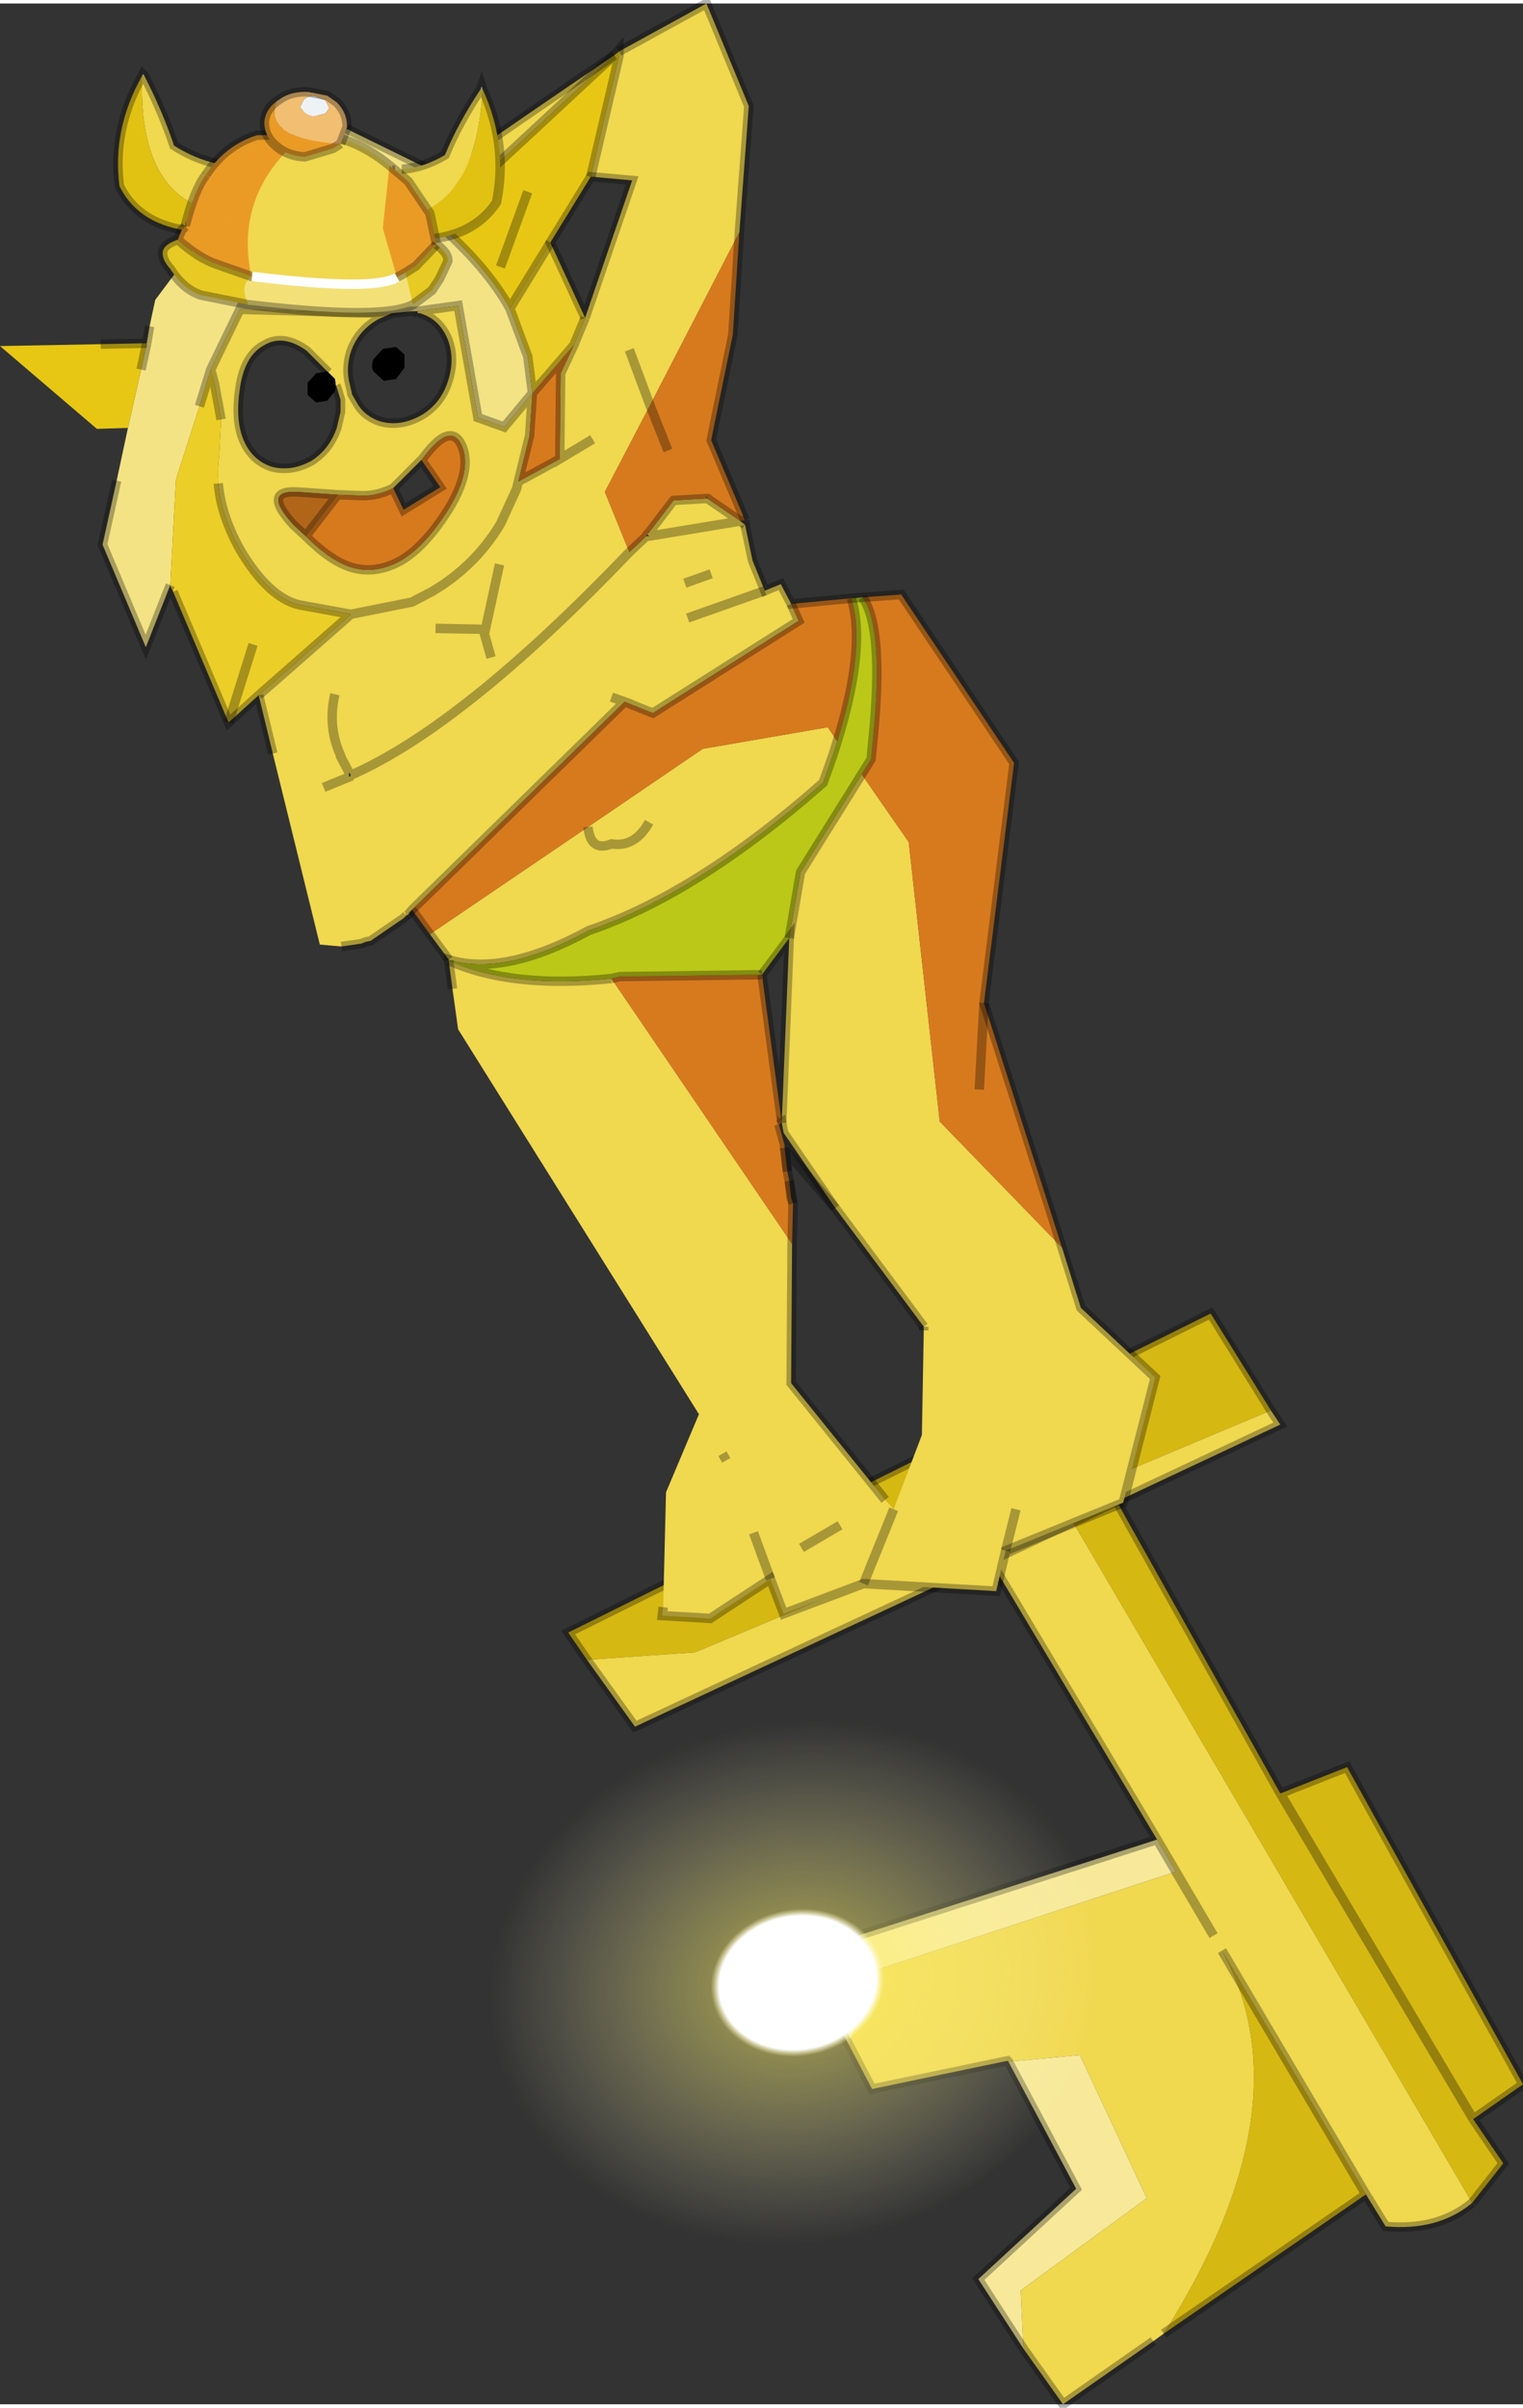 <svg width="81" height="128" viewBox="254.8 145.75 80.95 127.55" xmlns="http://www.w3.org/2000/svg" xmlns:xlink="http://www.w3.org/1999/xlink"><rect x="254.8" y="145.75" width="80.95" height="127.55" fill="#333333" stroke="none"/><defs><radialGradient id="a" cx="0" cy="0" r="819.2" gradientTransform="matrix(.02 -.001 0 .017 297.2 250.9)" gradientUnits="userSpaceOnUse"><stop stop-color="#fff" offset="0"/><stop stop-color="#fff" offset=".255"/><stop stop-color="#fff473" stop-opacity=".443" offset=".282"/><stop stop-color="#fffbce" stop-opacity="0" offset="1"/></radialGradient><g id="b"><path d="m309.2 221.95 2.5-1 11.15 19.9 10.25 17.3-10.25-17.3 3.55-1.4 9.35 16.85-2.65 1.85 1.6 2.35-1.65 2.1-23.85-40.65m7.45 47.6q7.65-12.05 3.1-20.35l7.65 12.95-10.75 7.4" fill="#d6b812"/><path d="m309.2 221.95 23.85 40.65q-1.8 1.5-4.6 1.25l-1.05-1.7-7.65-12.95q4.55 8.3-3.1 20.35l-.55.4-4.8 3.35-2.1-2.95-.15-3.1 6.7-4.9-3.55-7.6-3.8.35-.05-.05-7.2 1.5-1.2-2.3 1.2-3.95 16.15-5.3-1-1.7-10.85-18.15 3.75-3.2m10.1 26.45-2-3.4 2 3.4" fill="#f0d84f"/><path d="m316.3 243.3 1 1.7-16.15 5.3-1.2 3.95-2.65-4.85 19-6.1m-7.9 11.8 3.8-.35 3.55 7.6-6.7 4.9.15 3.1-2.4-3.7 5.2-4.8-3.6-6.75" fill="#f7e999"/><path d="m333.05 262.6 1.65-2.1-1.6-2.35m-10.25-17.3-11.15-19.9m-6.25 4.2 10.85 18.15 1 1.7m-8.1 25.35 2.1 2.95 4.8-3.35m11.3-7.8 1.05 1.7q2.8.25 4.6-1.25m-33.1-8.35 1.2 2.3 7.2-1.5.05.05 3.6 6.75-5.2 4.8 2.4 3.7m-9.25-16.1-2.65-4.85 19-6.1m6.55-2.45 3.55-1.4 9.35 16.85-2.65 1.85m-5.7 4-10.75 7.4M333.1 258.15l-10.25-17.3M317.3 245l2 3.4m.45.8 7.65 12.95" fill="none" stroke="#000" stroke-opacity=".302" stroke-width=".5"/><path d="m286 233.75-1-1.45 34.15-16.95 3.2 5.15-30.6 12.85-5.75.4" fill="#d6b812"/><path d="m322.35 220.5.5.75-15 7.05-4.5 2.1-14.8 6.9-2.55-3.55 5.75-.4 30.6-12.85" fill="#f0d84f"/><path d="m286 233.75-1-1.45 34.15-16.95 3.2 5.15.5.75-15 7.05m-4.5 2.1-14.8 6.9-2.55-3.55M307.85 228.3l-4.5 2.1" fill="none" stroke="#000" stroke-opacity=".302" stroke-width=".5"/><path d="m278.2 154.85 1.6.75-1.85 1.7h-.05l.1.1q2.65 2.3 3.9 4.55l.95 2.55.25 1.95-1.5 1.8-1.4-.5-1.05-5.95-2.15.3h-.3l-1.05.1h-.7l-7.4-.2-1.55 3.2-.6 1.95-1.25 3.9-.3 5.6-1.3 3.3-2.3-5.45.75-3.4.6-2.8.7-3.1.3-1.4.15-.9.3-1.4 6.85-9.15.85-1.15 7.45 3.65M268 161.1l-.45.9.45-.9" fill="#f4e384"/><path d="m279.8 155.6-1.6-.75q4.6-3.2 9.25-6.35l-7.65 7.1m-13.8 9.6 1.55-3.2 7.4.2h.7l-.7.3q-1.1.6-1.5 1.75-.25.8-.1 1.55l.15.65v.05l.35.6q.4.6 1.15.85 1.05.3 2.15-.3 1.05-.6 1.45-1.8t0-2.25q-.45-1.1-1.5-1.4h-.1v-.1l2.15-.3 1.05 5.95 1.4.5 1.5-1.8-.15 2.25-.6 2.45-.1.4-.85 1.85q-1.35 2.25-3.65 3.6l-1.05.55-3.25.65 3.25-.65 1.05-.55q2.3-1.35 3.65-3.6l.85-1.85.1-.4 2.2-1.2.05-4.55.7-1.5.6-1.45 2.5-7.3-2.2-.2 1.5-6.4v-.25l4.65-2.55 2.25 5.45-.5 6.7-4.75 9.2-1.1-2.95 1.1 2.95-2.4 4.6 1.3 3.2.8-.75.1-.1h.15l-.1-.1.1-.1 1.3-1.7 1.75-.1h.05l1.75 1.2.25.2.4 1.9.65 1.6.85-.35.55 1.05.4.9-7.75 4.9-1.5-.6-11.3 11.05-.2.25-.1.05-.15.15-1.75 1.2-.25.05-.25.1-1.05.15-1.15-.1-2.5-10.15-.75-3.1 4.9-4.3-2.75-.5q-1.65-.4-3.15-2.95-1-1.8-1.15-3.5-.05-.75.05-1.45l.1-1.95-.35-1.9-.2-.75m6.25.15-1.15-1.15q-1.25-.9-2.25-.3-1.05.55-1.3 2.3-.25 1.7.2 2.75t1.45 1.4q1.05.3 2.15-.3.95-.6 1.35-1.75l.2-.85v-.65l-.2-.65-.05-.1-.05-.35-.35-.35m-1.2 8.7q1.3 1.3 2.4 1.65 1.3.4 2.65-.35 1.3-.75 2.55-2.75 1.25-2.05.7-3.35-.6-1.35-2.1.7l-1.55 1.55q-.8.4-1.6.4l-1.35-.05-2.15-.15q-1.9-.1-.2 1.75l.65.6m15.25-5.15-1.75 1.05 1.75-1.05m-4.95 6.65-.75 3.45-.05.25.35 1.25-.35-1.25.05-.25-2.65-.05 2.65.05.75-3.45m-8 11.3-1.35.55 1.35-.55.1-.1-.1-.15v.25m13.95-4.25.7.25-.7-.25m-14.7-.15q-.4 1.7.3 3.25v.05l.45.85-.45-.85v-.05q-.7-1.55-.3-3.25m38.65 29.4 1 3.2 3.95 3.7-1.7 6.65-6.25 2.55-.5 2.15-7.05-.4-4.25 1.6-.7-1.85-3.2 2.1-2.55-.15.05-.45.15-6.1 1.75-4.15-12.8-20.45-.3-2.15-.2-1.5q3.35 1.5 8.65.95l9.6 14.1-.05 7.4 5 6.2.45.5 1.5-3.95.1-5.55v-.2l-4.7-6.3-2.75-4-.1-.55.4-9.8.6-3.5 3.25-5.2 2.5 3.6 1.65 14.85 6.5 6.7m-32.6-15.3-1-1.35 8.4-5.7 6.1-4.15 6.65-1.15.5.75-.2.65-.55 1.55q-6.7 5.9-12.45 7.85-4.5 2.45-7.45 1.55m13.95-20.5-1.4.5 1.4-.5m-3.3 13.2q-.75 1.35-2 1.15-1.1.45-1.25-.9.15 1.35 1.25.9 1.25.2 2-1.15m6.15-12.3-4.1 1.45 4.1-1.45m-1.3-3.7-4.85.8 4.85-.8m-5.9 1.65q-8.8 9.2-14.8 11.85 6-2.65 14.8-11.85m20.55 50.85-.55 2.2.55-2.2m-13.05 3.7-.9-2.45.9 2.45m-2.35-6.3-.2-.35.2.35m7.3 6.55 1.6-3.95-1.6 3.95m-1.25-3.1-2.05 1.2 2.05-1.2" fill="#f0d84f"/><path d="m262.6 163.8-.3 1.4-.7 3.1-1.65.05-5.15-4.4 5.35-.1 2.45-.05m15.4-6.4-.05-.1 1.85-1.7 7.65-7.1.25-.2v.25l-1.5 6.4-4.3 7q-1.25-2.25-3.9-4.55m4.85-1.65-1.45 4 1.45-4" fill="#e7c714"/><path d="m275.15 164.1.7-.1.45.4v.7l-.45.6-.65.1-.55-.5q-.15-.3 0-.65l.5-.55m-2.9 1.25.35.35.05.35-.05.3-.4.5-.6.1-.45-.4v-.65l.45-.5.6-.1.05.05"/><path d="m282.35 171.15.6-2.45.15-2.25 2.2-2.55-.7 1.5-.05 4.55-2.2 1.2M277.2 170l.05-.05q1.5-2.05 2.1-.7.55 1.3-.7 3.35-1.25 2-2.55 2.75-1.35.75-2.65.35-1.1-.35-2.4-1.65l1.7-2.2 1.35.05q.8 0 1.6-.4l.55 1.15 1.95-1.2-1-1.45m-.5 23.9 11.3-11.05 1.5.6 7.75-4.9-.4-.9 3.2-.3q.8 2.6-.75 7.6l-.5-.75-6.65 1.15-6.1 4.15-8.4 5.7-.95-1.3m17.4-36-.35 5.45-1.15 5.6 1.8 4.25-.25.05-1.75-1.2-.05-.15v.15l-1.75.1-1.3 1.7-.15.2-.1.1-.8.75-1.3-3.2 2.4-4.6 4.75-9.2m6.55 19.4 2.05-.15 6 8.95-1.6 12.75 4.15 13-6.5-6.7-1.65-14.85-2.5-3.6.5-.8.1-1.05q.6-5.9-.55-7.55m-11.3-10.2.95 2.4-.95-2.4m17.5 36.35.25-4.6-.25 4.6m-10.65 1.85.3 1.1v.15l.15 1.25.1.5.1.9.1.3-.05 2.15-9.6-14.1.45-.1 7.55-.1 1.05 7.85-.15.1" fill="#d77a1e"/><path d="m272.75 171.85-1.7 2.2-.65-.6q-1.7-1.85.2-1.75l2.15.15" fill="#b16518"/><path d="m300.05 177.35.6-.05q1.15 1.65.55 7.55l-.1 1.05-3.75 6-.6 3.5-1.45 1.95-7.55.1-.45.1q-5.3.55-8.65-.95v-.05q2.95.9 7.45-1.55 5.75-1.95 12.45-7.85l.55-1.55.2-.65q1.55-5 .75-7.6" fill="#bbc817"/><path d="m263.85 176.65.3-5.6 1.25-3.9.6-1.95.2.75.35 1.9-.1 1.95q-.1.7-.05 1.45.15 1.7 1.15 3.5 1.5 2.55 3.15 2.95l2.75.5-4.9 4.3-1.6 1.45L264 177l-.15-.3v-.05m19.25-10.2-.25-1.95-.95-2.55 2.15-3.5 1.85 4-.6 1.45-2.2 2.55m-14.85 13.35-1.3 4.15 1.3-4.15" fill="#ecce28"/><path d="m279.8 155.6-1.6-.75-7.45-3.65m-8.15 12.6-.3 1.4m3.1 1.95.6-1.95 1.55-3.2.45-.9m9.95-3.8h-.05l.1.1m-.05-.1 1.85-1.7 7.65-7.1.25-.3v.35l-1.5 6.4m-9.2 7.25h.1q1.05.3 1.5 1.4.4 1.05 0 2.25t-1.45 1.8q-1.1.6-2.15.3-.75-.25-1.15-.85l-.35-.6v-.05l-.15-.65q-.15-.75.1-1.55.4-1.15 1.5-1.75l.7-.3h-.7l-7.4-.2m5.1 4.05.05.1.2.65v.65l-.2.85q-.4 1.15-1.35 1.75-1.1.6-2.15.3-1-.35-1.45-1.4t-.2-2.75q.25-1.75 1.3-2.3 1-.6 2.25.3l1.15 1.15m-5.85 5.9q.15 1.7 1.15 3.5 1.5 2.55 3.15 2.95l2.75.5 3.25-.65 1.05-.55q2.3-1.35 3.65-3.6l.85-1.85.1-.4.6-2.45.15-2.25-1.5 1.8-1.4-.5-1.05-5.95-2.15.3m0 .1-.3-.1-1.05.1m-9.65 3 .2.75.35 1.9m15.35-5.9.95 2.55.25 1.95 2.2-2.55.6-1.45m-1.85-4-2.15 3.5q-1.25-2.25-3.9-4.55m-1.3 4.7h.3m-5.95 11.95q1.3 1.3 2.4 1.65 1.3.4 2.65-.35 1.3-.75 2.55-2.75 1.25-2.05.7-3.35-.6-1.35-2.1.7l-.05.05 1 1.45-1.95 1.2-.55-1.15q-.8.4-1.6.4l-1.35-.05-1.7 2.2-.65-.6q-1.7-1.85.2-1.75l2.15.15m12.55-7.95-.7 1.5-.05 4.55 1.75-1.05m-4.9-9.15 1.45-4m-1.95 24.75-.35-1.25.05-.25-2.65-.05m2.65.05.75-3.45m-7.9 2.65-4.9 4.3m7.85 11.7.1-.05.2-.25 11.3-11.05-.7-.25m-15.3 4.8 1.35-.55v-.25l-.45-.85v-.05q-.7-1.55-.3-3.25m.75 4.4.1-.1-.1-.15m3.35 7.3-.2.25m-9.55-10.2 1.3-4.15m14.1-8.65 2.2-1.2m-8.85 1.55 1.5-1.5m17.2 3.2v.25m-15.75 23.15v-.05q2.95.9 7.45-1.55 5.75-1.95 12.45-7.85l.55-1.55.2-.65q1.55-5 .75-7.6M287.7 148.3l-.25.2m1.9 18.6-1.1-2.95m2.05 5.35-.95-2.4m-1.1 7.8.8-.75.1-.1.15-.2 1.3-1.7 1.75-.1h.05l1.75 1.2.25-.05m-2.05-1.3.05.15m4.45 5.6.4.9-7.75 4.9-1.5-.6m6.15-9.6.25.2m-3.2 3.1 1.4-.5m-3.45-2 .05-.1.1-.1m-.15.2h.15l4.85-.8m-2.8 5.15 4.1-1.45m-9.4 12.55q.15 1.35 1.25.9 1.25.2 2-1.15m7.45 6.15.6-3.5 3.75-6 .1-1.05q.6-5.9-.55-7.55m-27.2 9.45q6-2.65 14.8-11.85m18.85 23.95-.25 4.6m-10.3 3.1-.05-.25v.1l.05.15v.05l.1.2m2.55 2.95-2.75-4 .05.55-.3-1 .3 1.1v.15l.05.05v-.05m0 .05v.25l.1.95.1.5.1.9.1.3m6.95 6.75v-.2m-7.7-10.75.25.45-.1-.55-.15.1m.35 1.3v.25m-9.25-9.3.45-.1 7.55-.1m2.1 30.45 2.05-1.2m2.85-.85-1.6 3.95m-7.5-6.9.2.35m1.45 3.85.9 2.45m12.5-1.5.55-2.2m-30.15-29.15q3.35 1.5 8.65.95" fill="none" stroke="#000" stroke-opacity=".302" stroke-width=".5"/><path d="m270.75 151.2-.85 1.15m-7.15 10.55-.15.9m-1.6 7.3-.75 3.4 2.3 5.45 1.3-3.3m23.6-28.15q-4.65 3.15-9.25 6.35m7.7 7.6-1.85-4 2.15-3.5 2.2.2-2.5 7.3m-25.75 1.4 2.45-.05m5.95 18.7.75 3.1m3.65 10.25 1.05-.15.25-.1.25-.05 1.75-1.2.15-.15m1.25 1-.95-1.3m-8.15-11.4-1.6 1.45L264 177m23.7-28.7 4.65-2.55 2.25 5.45-.5 6.7-.35 5.45-1.15 5.6 1.8 4.25m0 .25.4 1.9.65 1.6.85-.35.55 1.05 3.2-.3.6-.05 2.05-.15 6 8.95-1.6 12.75 4.15 13 1 3.2 3.95 3.7-1.7 6.65-6.25 2.55-.5 2.15-7.05-.4-4.25 1.6-.7-1.85-3.2 2.1-2.55-.15.05-.45m-11.2-32.85-.2-1.5m0-.05-1-1.35m19 11.6 2.55 2.95m-2.45-1.45.2 1.2-.05 2.15-.05 7.4 5 6.2m2.05-9.2-4.7-6.3m-2.7-3.2.15 1.25m-1.35-10.45 1.45-1.95-.4 9.8-1.05-7.85" fill="none" stroke="#000" stroke-opacity=".302" stroke-width=".5"/><path d="m262.45 149.55-.1.05.05-.1.05.05m5.05 7.05h.05-.05" fill="#f4f0e8"/><path d="M262.45 149.55q1 1.95 1.6 3.75 1.1.7 2.25.95l.35.05H266.8q1.5.7.75 2.3h-.05l-.25-.1-1.25.25q-3.85-1-3.65-7.15l.1-.05" fill="#f0d84f"/><path d="M262.35 149.6q-.2 6.15 3.65 7.15l1.25-.25.25.1q-.45 1.2-1.3 1.25H265q-2.75-.3-3.8-2.3l-.05-.1q-.4-3 1.2-5.85" fill="#e1c213"/><path d="M266.3 154.25q-1.15-.25-2.25-.95-.6-1.8-1.6-3.75l-.05-.05-.05.1q-1.6 2.85-1.2 5.85l.05.1q1.05 2 3.8 2.3m1.8-3.55h-.1" fill="none" stroke="#000" stroke-opacity=".302" stroke-width=".5"/><path d="M280.45 150.3h-.1l.05-.15.05.15m-5.75 6.6h.05-.05" fill="#f4f0e8"/><path d="m274.75 156.9.35-.05 1.15.25q3.9-.7 4.2-6.8 1.35 2.95.75 5.95v.05q-1.25 1.9-4.05 2h-.25l-.95-.05q-.8-.15-1.2-1.35" fill="#e1c213"/><path d="M280.35 150.3h.1q-.3 6.1-4.2 6.8l-1.15-.25-.35.05h-.05q-.6-1.65.95-2.3h.2l.3-.05h.1q1.1-.1 2.2-.75.7-1.7 1.9-3.5" fill="#f0d84f"/><path d="m280.45 150.3-.05-.15-.05.15q-1.2 1.8-1.9 3.5-1.1.65-2.2.75h-.1m-.35.05h-.15m4.8-4.3q1.35 2.95.75 5.95v.05q-1.25 1.9-4.05 2" fill="none" stroke="#000" stroke-opacity=".302" stroke-width=".5"/><path d="m270.85 152.7.15.05-.1.05-.05-.1" fill="#5174ae"/><path d="m275.5 154.35-.35 3.35.75 2.6q-1.2.75-7.7-.05l-.05-.05q-.9-4.4 2.75-7.4l.1-.05h.05q2.25-.2 4.45 1.6" fill="#f0d84f"/><path d="m275.5 154.35 1 .85 1.15 1.7.35 1.65-1.1 1.15-.55.35-.45.25-.75-2.6.35-3.35m-11.25 3.95.2-.5.2-.2h.05l-.05-.05q.5-1.95 1.1-2.7 1-1.55 2.7-2.1l2.4-.05.05.1q-3.65 3-2.75 7.4v.05l-1.85-.65q-.9-.3-2.05-1.3m2.8-.95v-.05H267l.05.05" fill="#ea9b26"/><path d="m275.9 160.3.45-.25.4 1.7q-1.6.85-8.75 0-.5-.95.15-1.5h.05q6.5.8 7.7.05" fill="#f3e178"/><path d="m276.35 160.05.55-.35 1.1-1.15q.6.45.6.8v.1l-.45.95-.4.6-1 .75-.4-1.7m-8.35 1.7-2.5-.5q-.95-.3-1.65-1.4-.45-.5-.4-.9t.8-.65q1.15 1 2.05 1.3l1.85.65q-.65.55-.15 1.5" fill="#e8ca24"/><path d="m275.9 160.3.45-.25.55-.35 1.1-1.15m-13.35-.95v-.05q.5-1.95 1.1-2.7" fill="none" stroke="#000" stroke-opacity=".302" stroke-width=".5"/><path d="m278 158.55-.35-1.65-1.15-1.7-1-.85m2.5 4.2q.6.45.6.8v.1l-.45.95-.4.6-1 .75q-1.6.85-8.75 0l-2.5-.5q-.95-.3-1.65-1.4-.45-.5-.4-.9t.8-.65l.2-.5.2-.2m1.1-2.75q1-1.55 2.7-2.1l2.4-.05.15.05h.05q2.25-.2 4.45 1.6m-10.8 3.25h-.05m3.5 2.6.05.05h-.05l-1.85-.65q-.9-.3-2.05-1.3m3.9 1.95v-.05" fill="none" stroke="#000" stroke-opacity=".302" stroke-width=".5"/><path d="M268.2 160.25q6.5.8 7.7.05" fill="none" stroke="#fefefe" stroke-width=".5"/><path d="m270.95 151.5-.2-.25.2-.4q.25-.2.55-.2l.6.25.2.4-.2.3-.65.15q-.3-.05-.5-.25" fill="#eff2f5"/><path d="M269.5 150.95q-.75 2 3.4 2.25l-.4.25-1.5.45q-.95-.05-1.55-.6-.6-.5-.6-1.25.05-.65.65-1.1" fill="#ea9b26"/><path d="M270.95 151.5q.2.2.5.25l.65-.15.2-.3-.2-.4-.6-.25q-.3 0-.55.2l-.2.4.2.25m-1.45-.55.15-.1q.6-.45 1.55-.4l1 .2.5.35q.55.55.55 1.3l-.35.9q-4.15-.25-3.4-2.25" fill="#f1be72"/><path d="m272.9 153.2.35-.9q0-.75-.55-1.3l-.5-.35-1-.2q-.95-.05-1.55.4l-.15.1m3.4 2.25-.4.25-1.5.45q-.95-.05-1.55-.6-.6-.5-.6-1.25.05-.65.65-1.1" fill="none" stroke="#000" stroke-opacity=".302" stroke-width=".5"/><path d="M308.8 239.95q5 3.8 5 9.65 0 5.8-5 10.3-5.05 4.5-12.15 5.05-7.25.5-12.25-3.3-5.05-3.8-5-9.6-.05-5.85 5-10.35 5-4.45 12.25-4.9 7.1-.6 12.15 3.15" fill="url(#a)"/></g></defs><use xlink:href="#b"/></svg>